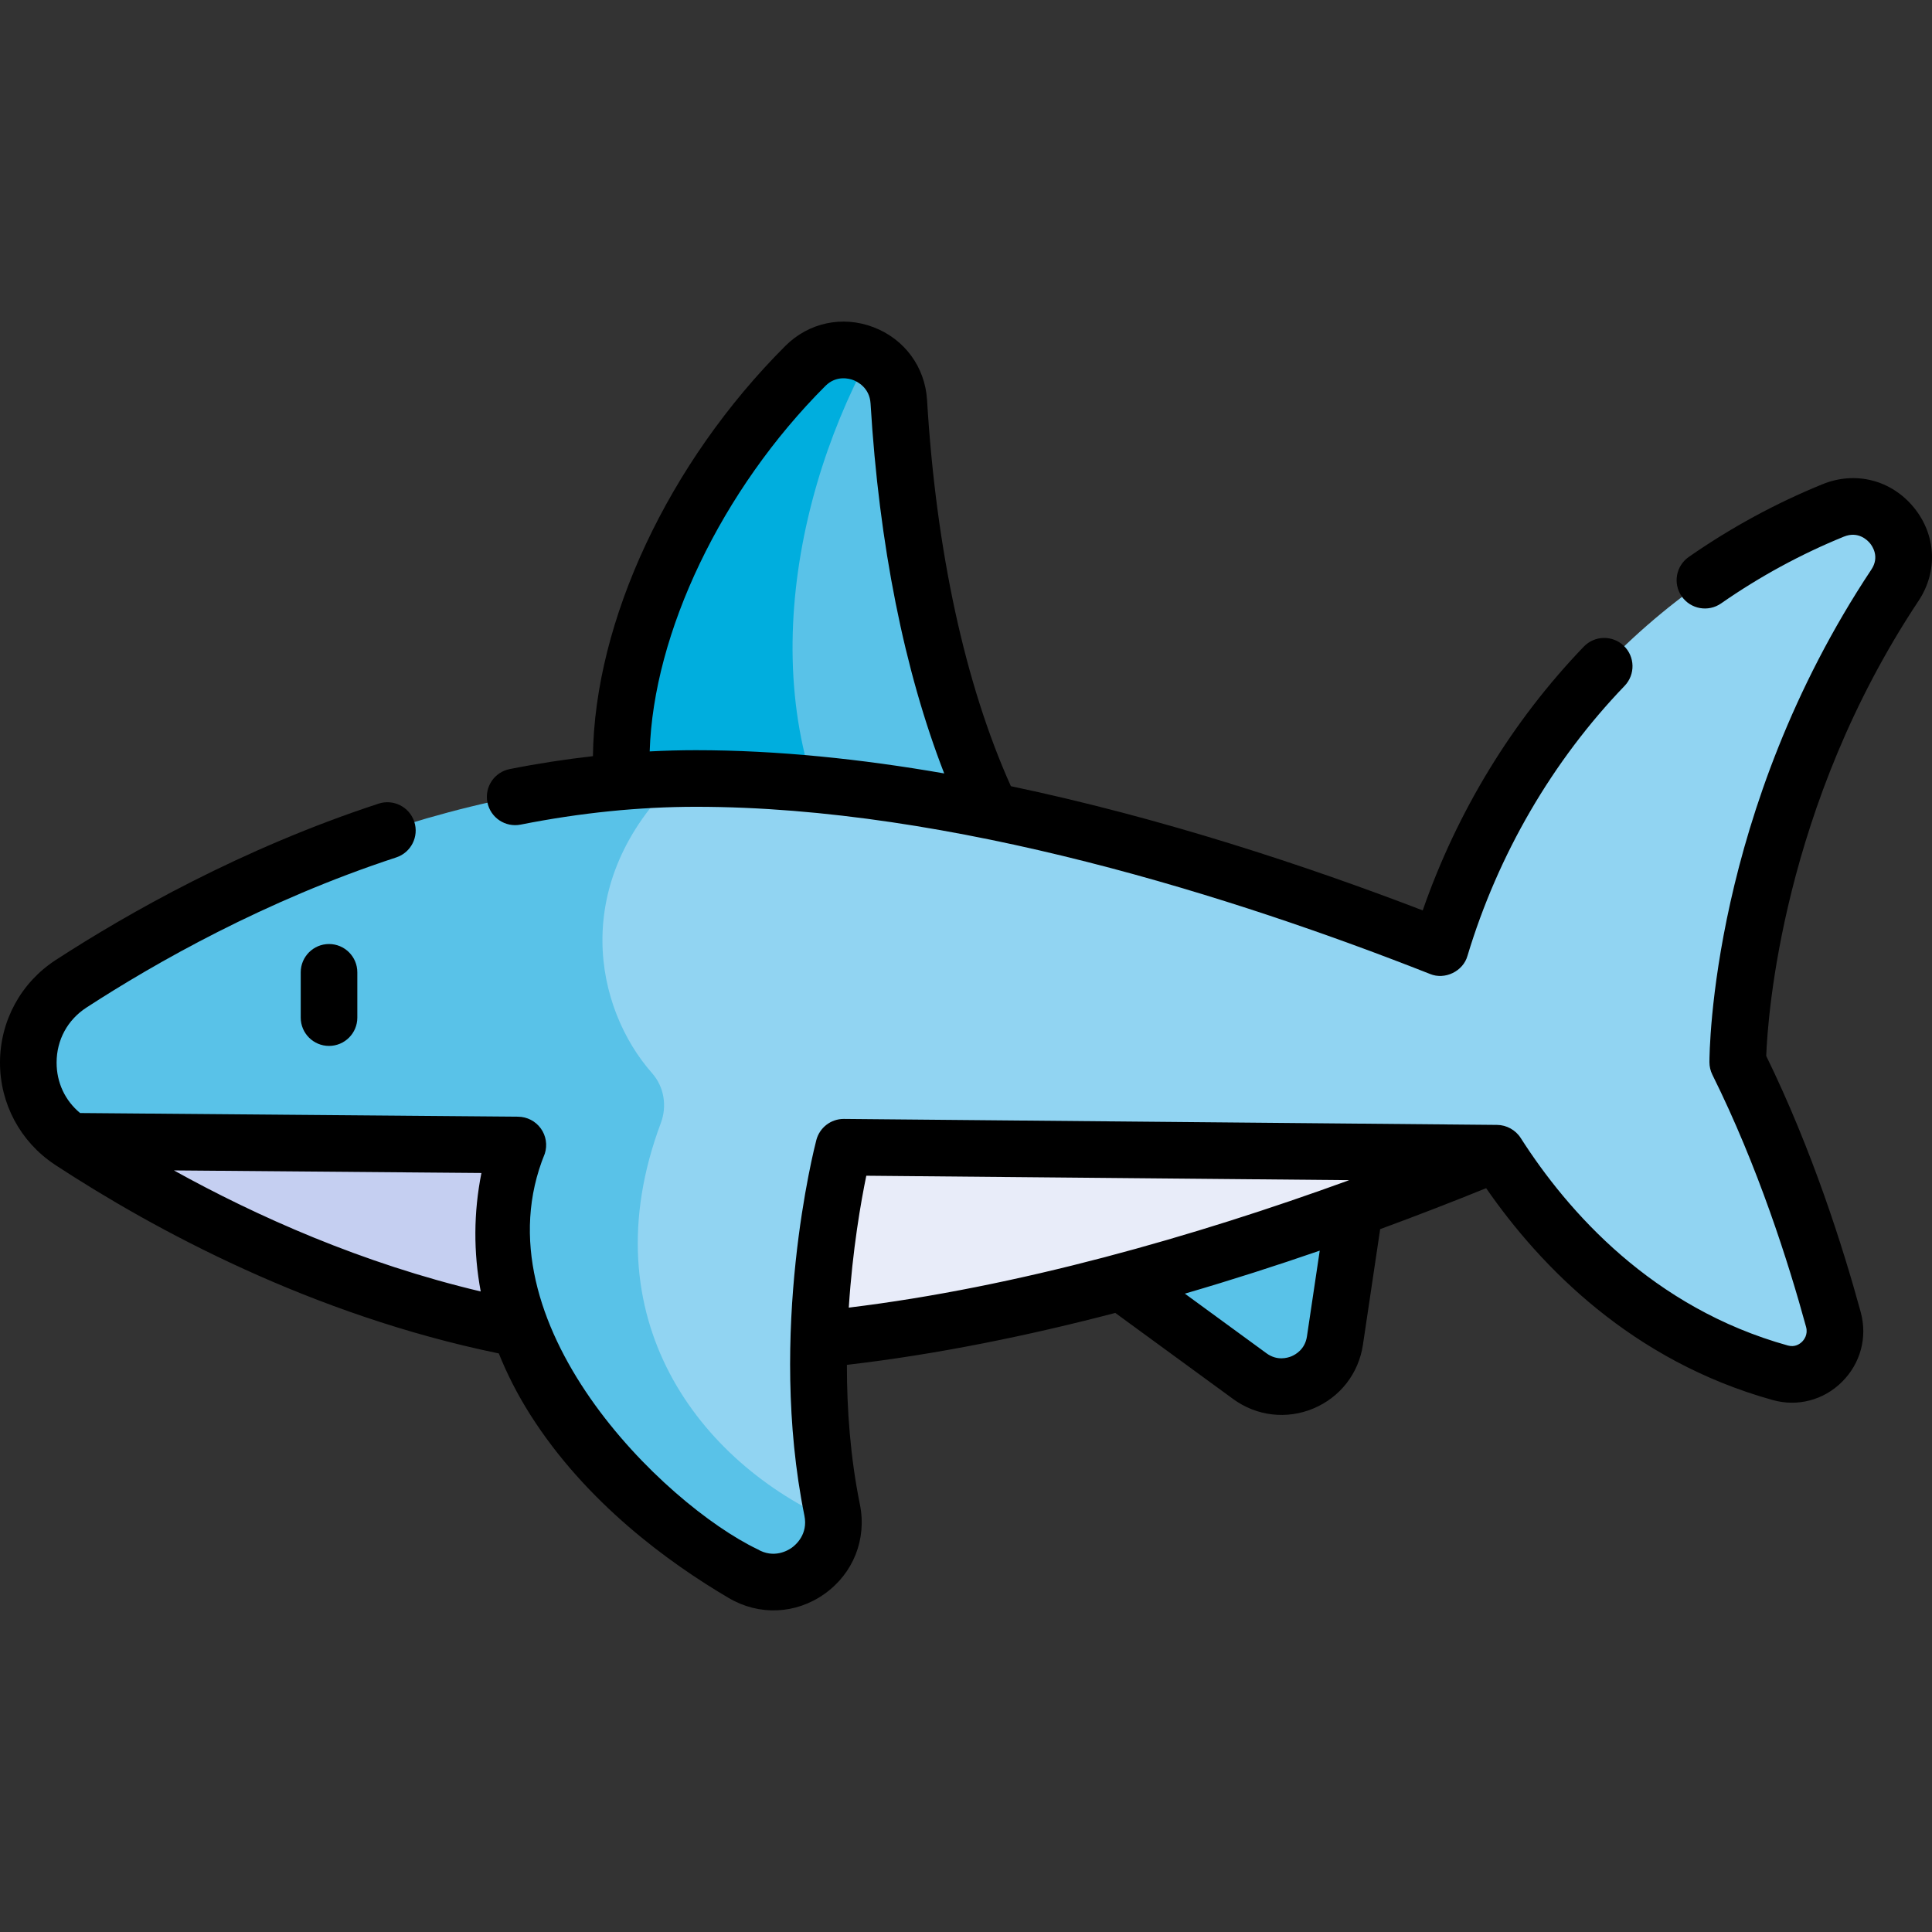 <svg width="185" height="185" viewBox="0 0 185 185" fill="none" xmlns="http://www.w3.org/2000/svg">
<rect x="0" y="0" width="185" height="185" fill="#333333" stroke="none"/>
<g clip-path="url(#clip0_2_43893)">
<path d="M102.1 88.966L83.152 85.36C66.925 72.204 70.163 43.275 83.231 34.11C84.774 34.905 85.945 36.448 86.068 38.475C87.38 60.302 92.832 78.21 102.1 88.966Z" fill="#59C2E8"/>
<path d="M83.152 85.36L60.71 81.086C56.562 68.725 63.16 48.989 77.122 35.038C78.881 33.279 81.335 33.131 83.232 34.11C75.138 49.101 71.915 70.379 83.152 85.36Z" fill="#00AEDE"/>
<path d="M102.101 118.934L119.686 131.779C122.818 134.067 127.26 132.21 127.831 128.374L130.909 107.725L102.101 118.934Z" fill="#59C2E8"/>
<path d="M68.713 127.918L49.729 127.234C31.533 123.765 16.241 115.476 6.775 109.28L69.011 98.945L68.713 127.918Z" fill="#C5CFF1"/>
<path d="M69.011 98.945L143.334 110.425C126.872 117.233 102.125 125.915 78.415 128.268L68.713 127.918L69.011 98.945Z" fill="#E8ECF9"/>
<path d="M181.462 56.031C166.402 78.697 166.402 101.71 166.402 101.71C170.915 110.787 173.907 120.282 175.561 126.349C176.407 129.438 173.567 132.311 170.481 131.451C157.08 127.722 148.509 118.523 143.335 110.425L80.793 109.901C79.358 115.881 78.61 122.096 78.415 128.268C78.271 133.333 78.549 138.985 79.687 144.596C79.763 144.965 79.799 145.326 79.803 145.68C63.471 146.765 50.89 125.372 60.158 105.188C53.416 99.873 47.569 81.501 64.804 74.567C65.415 74.553 66.029 74.546 66.643 74.546C91.445 74.546 118.8 83.2 137.929 90.74C143.971 70.694 158.373 55.869 175.543 48.877C179.966 47.074 184.103 52.053 181.462 56.031Z" fill="#91D4F2"/>
<path d="M79.803 145.68C79.886 149.991 75.105 153.015 71.16 150.684C62.246 145.427 53.234 137.312 49.729 127.234C47.677 121.438 47.811 115.668 49.588 109.641L6.775 109.28C1.341 105.721 1.359 97.739 6.807 94.201C18.887 86.357 40.36 75.109 64.804 74.567C54.452 84.588 56.964 96.564 62.447 102.771C63.589 104.065 63.889 105.904 63.284 107.521C56.265 126.267 67.073 140.076 79.803 145.68Z" fill="#59C2E8"/>
<path d="M28.796 93.106V97.442C28.796 98.939 30.009 100.152 31.506 100.152C33.002 100.152 34.216 98.939 34.216 97.442V93.106C34.216 91.609 33.002 90.396 31.506 90.396C30.009 90.396 28.796 91.609 28.796 93.106Z" fill="black"/>
<path d="M183.263 48.597C181.104 45.957 177.67 45.082 174.515 46.367C170.031 48.193 165.722 50.536 161.707 53.333C160.479 54.188 160.177 55.877 161.032 57.105C161.888 58.334 163.577 58.635 164.805 57.78C168.491 55.213 172.446 53.062 176.559 51.387C177.94 50.824 178.829 51.735 179.068 52.028C179.3 52.312 179.996 53.331 179.197 54.533C163.864 77.614 163.688 100.736 163.688 101.709C163.688 102.127 163.785 102.54 163.971 102.915C168.335 111.696 171.258 120.893 172.943 127.062C173.143 127.796 172.742 128.296 172.56 128.477C172.342 128.693 171.877 129.028 171.202 128.841C158.249 125.237 150.138 116.044 145.615 108.967C145.13 108.205 144.259 107.723 143.356 107.716L80.815 107.144C80.807 107.144 80.798 107.144 80.79 107.144C79.559 107.144 78.481 107.975 78.169 109.168C77.975 109.91 73.457 127.542 77.028 145.134C77.391 146.923 76.19 147.937 75.813 148.206C75.439 148.472 74.095 149.271 72.53 148.346C63.611 144.075 45.535 126.666 52.169 110.465C52.431 109.645 52.288 108.749 51.783 108.052C51.278 107.354 50.471 106.938 49.61 106.931L7.671 106.579C6.229 105.387 5.417 103.662 5.42 101.744C5.424 99.575 6.468 97.655 8.285 96.475C14.881 92.191 25.38 86.221 37.938 82.104C39.36 81.637 40.135 80.107 39.669 78.684C39.202 77.262 37.671 76.487 36.249 76.954C23.137 81.252 12.199 87.47 5.332 91.929C2.001 94.093 0.008 97.758 2.00407e-05 101.734C-0.007 105.674 1.94 109.314 5.212 111.494C5.228 111.505 5.245 111.517 5.261 111.528C5.271 111.534 5.28 111.542 5.29 111.548C14.83 117.793 29.847 125.908 47.764 129.6C48.553 131.571 49.544 133.515 50.746 135.418C56.072 143.852 64.04 149.645 69.78 153.017C72.681 154.73 76.199 154.584 78.957 152.62C81.717 150.655 83.013 147.373 82.34 144.055C81.421 139.529 81.091 134.951 81.095 130.693C89.719 129.691 98.427 127.908 106.795 125.72L118.084 133.966C120.335 135.612 123.215 135.938 125.76 134.872C128.324 133.8 130.098 131.52 130.508 128.772L132.159 117.697C135.763 116.373 139.163 115.049 142.306 113.775C147.535 121.326 156.29 130.318 169.75 134.062C172.102 134.724 174.616 134.086 176.384 132.319C178.163 130.549 178.831 128.05 178.172 125.635C176.462 119.374 173.517 110.097 169.125 101.111C169.267 97.404 170.643 77.207 183.713 57.533C185.58 54.721 185.404 51.214 183.263 48.597ZM16.652 112.074L46.099 112.321C45.345 116.111 45.331 119.917 46.032 123.665C34.669 120.972 24.616 116.484 16.652 112.074ZM82.953 112.583L129.2 113.007C114.36 118.407 97.379 123.258 81.276 125.211C81.634 119.646 82.44 115.074 82.953 112.583ZM125.147 127.973C124.964 129.206 124.053 129.711 123.67 129.871C123.287 130.032 122.287 130.325 121.281 129.59L113.457 123.874C117.922 122.572 122.25 121.18 126.372 119.757L125.147 127.973Z" fill="black"/>
<path d="M49.857 78.961C55.56 77.829 61.208 77.255 66.641 77.255C91.174 77.255 118.406 85.96 136.932 93.262C138.351 93.858 140.109 93.007 140.52 91.523C143.45 81.799 148.653 72.861 155.565 65.675C156.602 64.596 156.569 62.88 155.491 61.843C154.412 60.805 152.696 60.839 151.659 61.917C144.82 69.028 139.524 77.712 136.234 87.176C125.084 82.897 111.25 78.315 96.798 75.283C92.415 65.534 89.642 52.795 88.771 38.313C88.58 35.135 86.609 32.458 83.627 31.326C80.665 30.202 77.437 30.89 75.202 33.124C63.971 44.348 56.937 59.478 56.776 72.408C54.136 72.706 51.475 73.114 48.802 73.645C47.334 73.937 46.381 75.363 46.672 76.831C46.963 78.298 48.389 79.252 49.857 78.961ZM79.034 36.957C80.096 35.896 81.346 36.258 81.703 36.393C82.069 36.532 83.269 37.104 83.361 38.639C84.173 52.137 86.597 64.253 90.413 74.06C82.471 72.679 74.436 71.835 66.641 71.835C65.178 71.835 63.701 71.875 62.212 71.952C62.558 60.62 69.071 46.914 79.034 36.957Z" fill="black"/>
</g>
<defs>
<clipPath id="clip0_2_43893">
<rect width="185" height="185" fill="white"/>
</clipPath>
</defs>
</svg>
